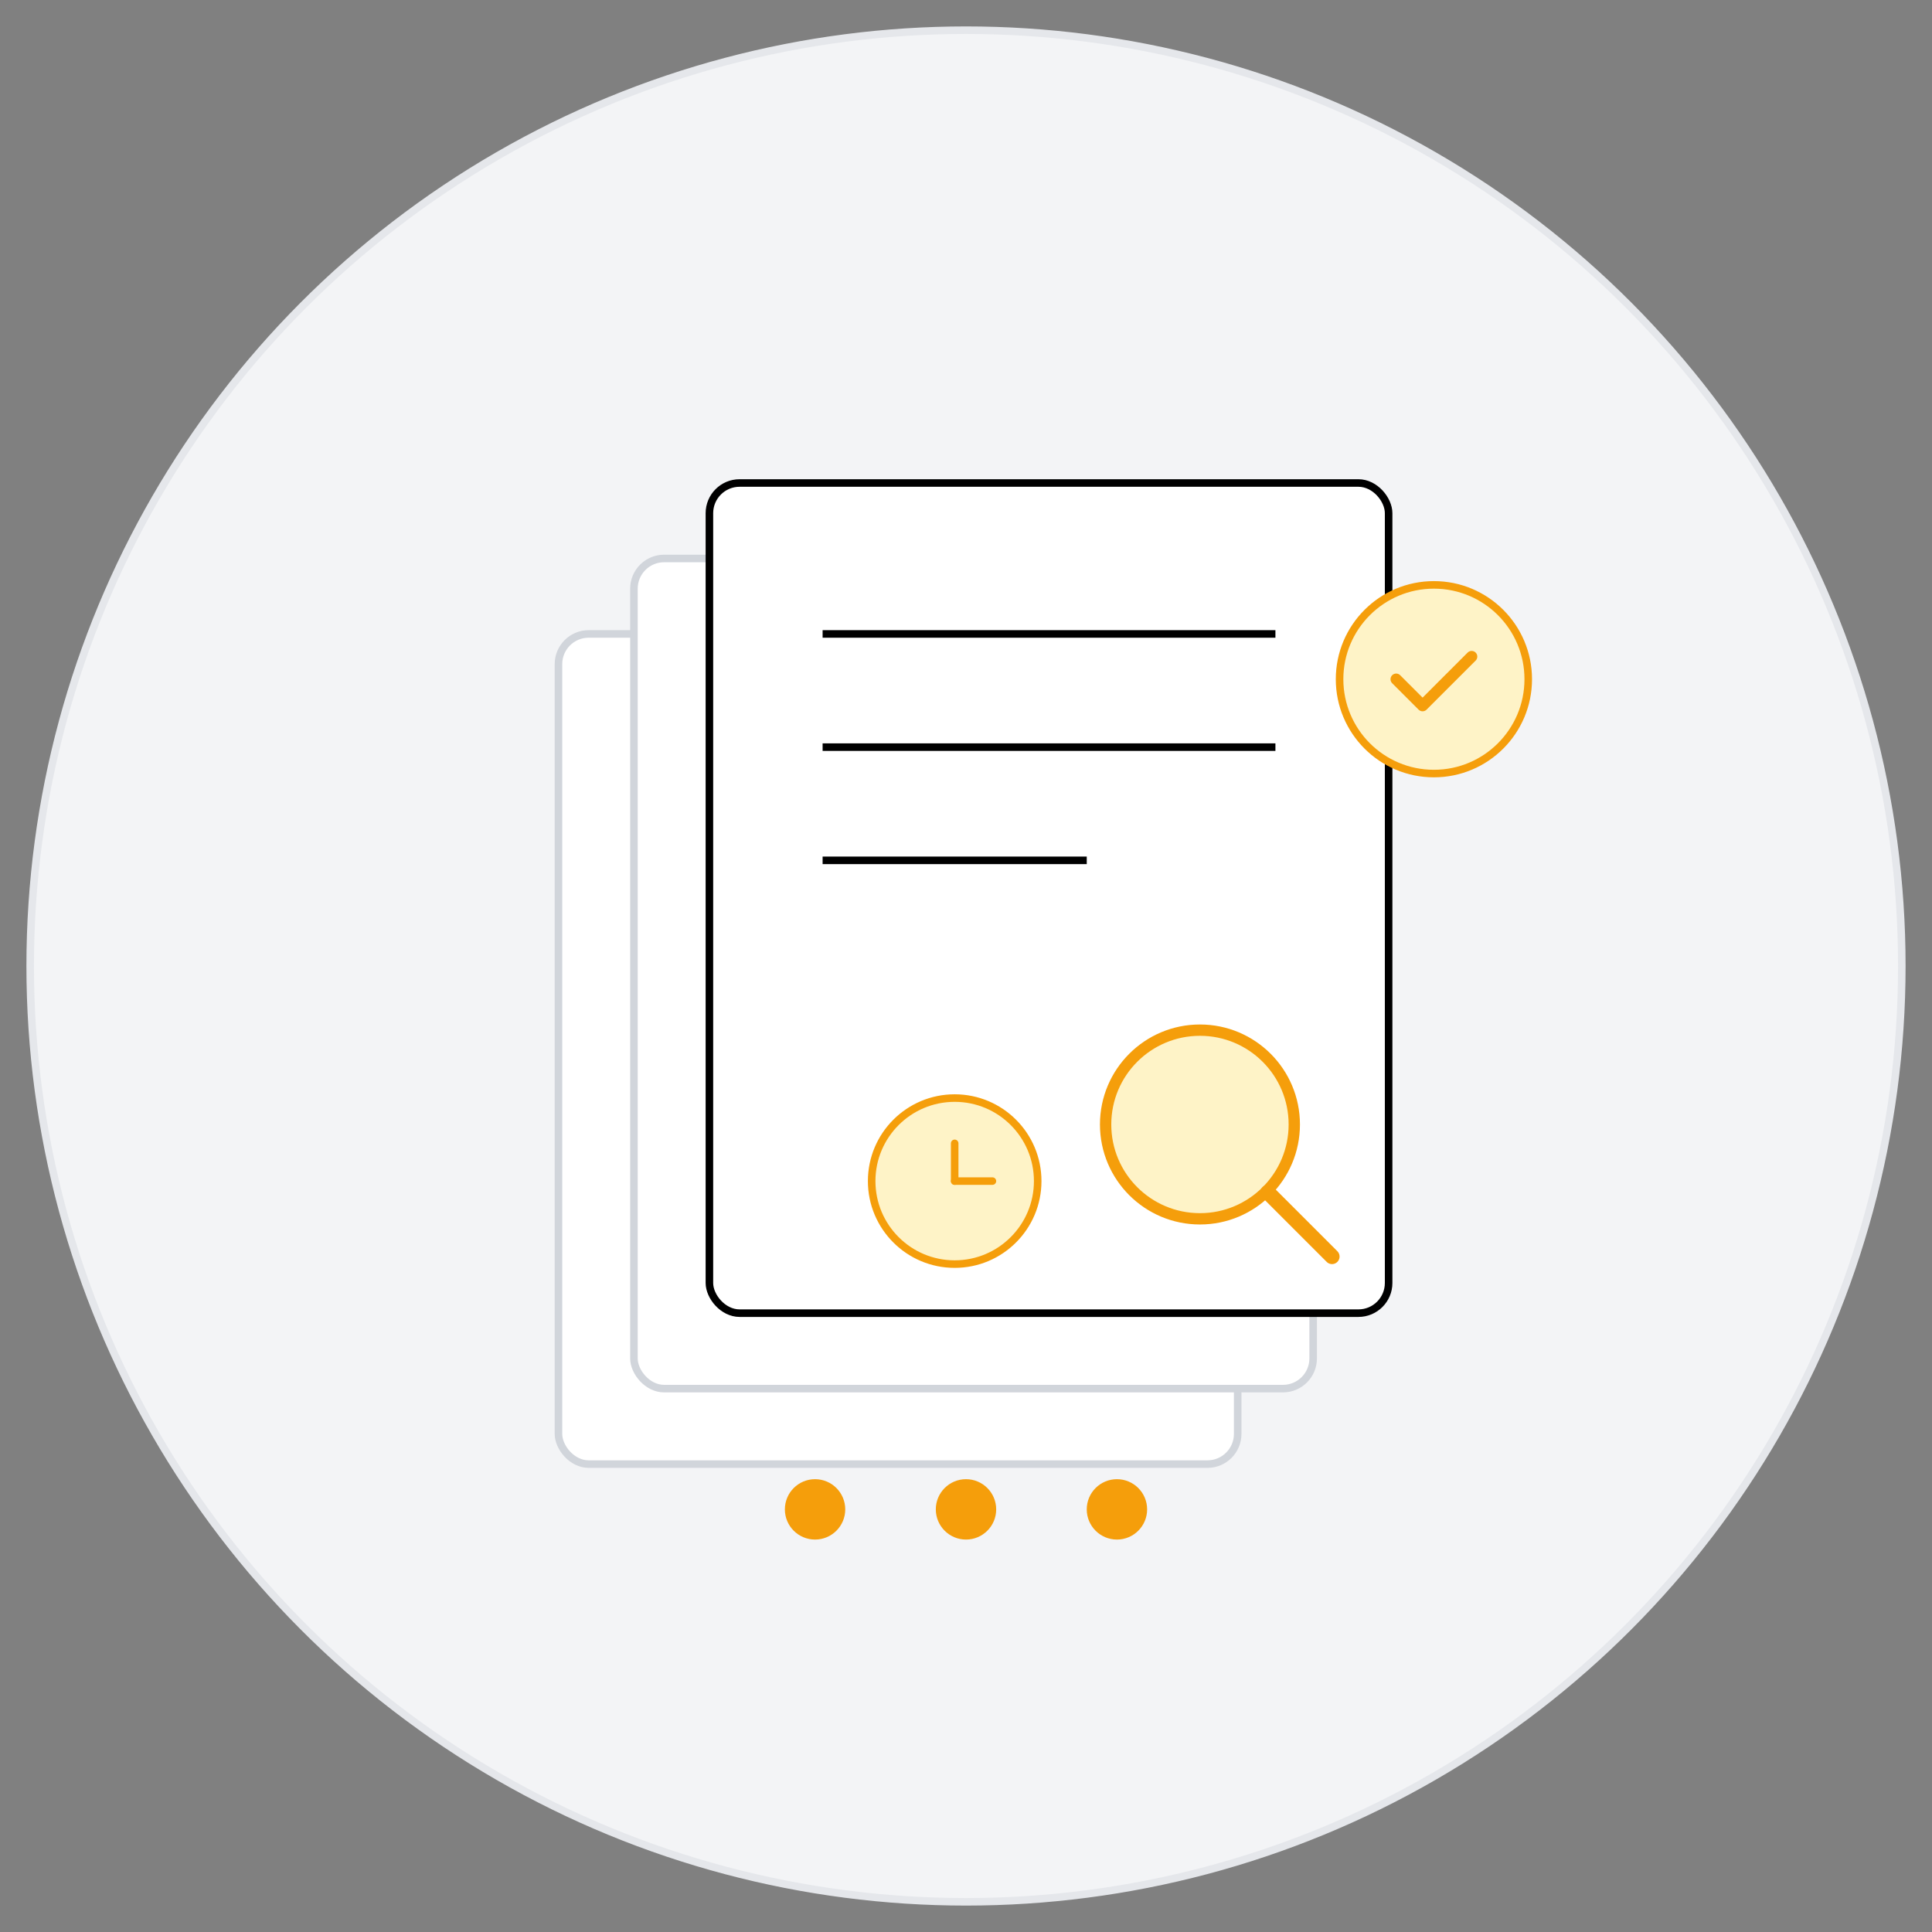 <svg xmlns="http://www.w3.org/2000/svg" width="512" height="512" viewBox="0 0 512 512" fill="none">
    <rect x="0" y="0" width="512" height="512" fill="#808080" stroke="none"/>
    <!-- Background Circle with Pulse Animation -->
    <circle cx="256" cy="256" r="248" fill="#F3F4F6" stroke="#E5E7EB" stroke-width="2">
        <animate attributeName="r" values="248;252;248" dur="3s" repeatCount="indefinite"/>
    </circle>
    
    <!-- Document Stack with Float Animation -->
    <g transform="translate(128, 128)">
        <animateTransform
            attributeName="transform"
            type="translate"
            values="128,128; 128,124; 128,128"
            dur="4s"
            repeatCount="indefinite"/>
            
        <!-- Documents with Hover Effect -->
        <g>
            <rect x="20" y="40" width="180" height="220" rx="8" fill="white" stroke="#D1D5DB" stroke-width="2">
                <animate attributeName="y" values="40;42;40" dur="4s" repeatCount="indefinite"/>
            </rect>
            <rect x="40" y="20" width="180" height="220" rx="8" fill="white" stroke="#D1D5DB" stroke-width="2">
                <animate attributeName="y" values="20;22;20" dur="4s" begin="0.2s" repeatCount="indefinite"/>
            </rect>
            <rect x="60" y="0" width="180" height="220" rx="8" fill="white" stroke="#000000" stroke-width="2">
                <animate attributeName="y" values="0;2;0" dur="4s" begin="0.4s" repeatCount="indefinite"/>
            </rect>
        </g>
        
        <!-- Animated Lines -->
        <g>
            <line x1="90" y1="40" x2="210" y2="40" stroke="#000000" stroke-width="2">
                <animate attributeName="x2" values="210;190;210" dur="2s" repeatCount="indefinite"/>
            </line>
            <line x1="90" y1="70" x2="210" y2="70" stroke="#000000" stroke-width="2">
                <animate attributeName="x2" values="210;170;210" dur="2s" begin="0.3s" repeatCount="indefinite"/>
            </line>
            <line x1="90" y1="100" x2="160" y2="100" stroke="#000000" stroke-width="2">
                <animate attributeName="x2" values="160;140;160" dur="2s" begin="0.6s" repeatCount="indefinite"/>
            </line>
        </g>
        
        <!-- Animated Magnifying Glass -->
        <g transform="translate(160, 140)">
            <circle cx="30" cy="30" r="25" fill="#FEF3C7" stroke="#F59E0B" stroke-width="3">
                <animate attributeName="r" values="25;27;25" dur="2s" repeatCount="indefinite"/>
            </circle>
            <line x1="48" y1="48" x2="65" y2="65" stroke="#F59E0B" stroke-width="4" stroke-linecap="round">
                <animate attributeName="x2" values="65;68;65" dur="2s" repeatCount="indefinite"/>
                <animate attributeName="y2" values="65;68;65" dur="2s" repeatCount="indefinite"/>
            </line>
        </g>
        
        <!-- Animated Clock -->
        <g transform="translate(100, 160)">
            <circle cx="25" cy="25" r="22" fill="#FEF3C7" stroke="#F59E0B" stroke-width="2"/>
            <!-- Rotating Clock Hands -->
            <g>
                <animateTransform
                    attributeName="transform"
                    type="rotate"
                    from="0 25 25"
                    to="360 25 25"
                    dur="6s"
                    repeatCount="indefinite"/>
                <line x1="25" y1="25" x2="25" y2="15" stroke="#F59E0B" stroke-width="2" stroke-linecap="round"/>
                <line x1="25" y1="25" x2="35" y2="25" stroke="#F59E0B" stroke-width="2" stroke-linecap="round"/>
            </g>
        </g>
    </g>
    
    <!-- Animated Status Dots -->
    <g transform="translate(216, 400)">
        <circle cx="0" cy="0" r="8" fill="#F59E0B">
            <animate attributeName="opacity" values="1;0.3;1" dur="1.5s" repeatCount="indefinite"/>
            <animate attributeName="r" values="8;9;8" dur="1.5s" repeatCount="indefinite"/>
        </circle>
        <circle cx="40" cy="0" r="8" fill="#F59E0B">
            <animate attributeName="opacity" values="1;0.3;1" dur="1.5s" begin="0.5s" repeatCount="indefinite"/>
            <animate attributeName="r" values="8;9;8" dur="1.5s" begin="0.5s" repeatCount="indefinite"/>
        </circle>
        <circle cx="80" cy="0" r="8" fill="#F59E0B">
            <animate attributeName="opacity" values="1;0.3;1" dur="1.5s" begin="1s" repeatCount="indefinite"/>
            <animate attributeName="r" values="8;9;8" dur="1.5s" begin="1s" repeatCount="indefinite"/>
        </circle>
    </g>
    
    <!-- Animated Check Badge -->
    <g transform="translate(350, 150)">
        <circle cx="30" cy="30" r="25" fill="#FEF3C7" stroke="#F59E0B" stroke-width="2">
            <animate attributeName="r" values="25;27;25" dur="3s" repeatCount="indefinite"/>
        </circle>
        <path d="M20 30l7 7l13-13" stroke="#F59E0B" stroke-width="3" stroke-linecap="round" stroke-linejoin="round">
            <animate attributeName="stroke-width" values="3;4;3" dur="3s" repeatCount="indefinite"/>
        </path>
    </g>
</svg>